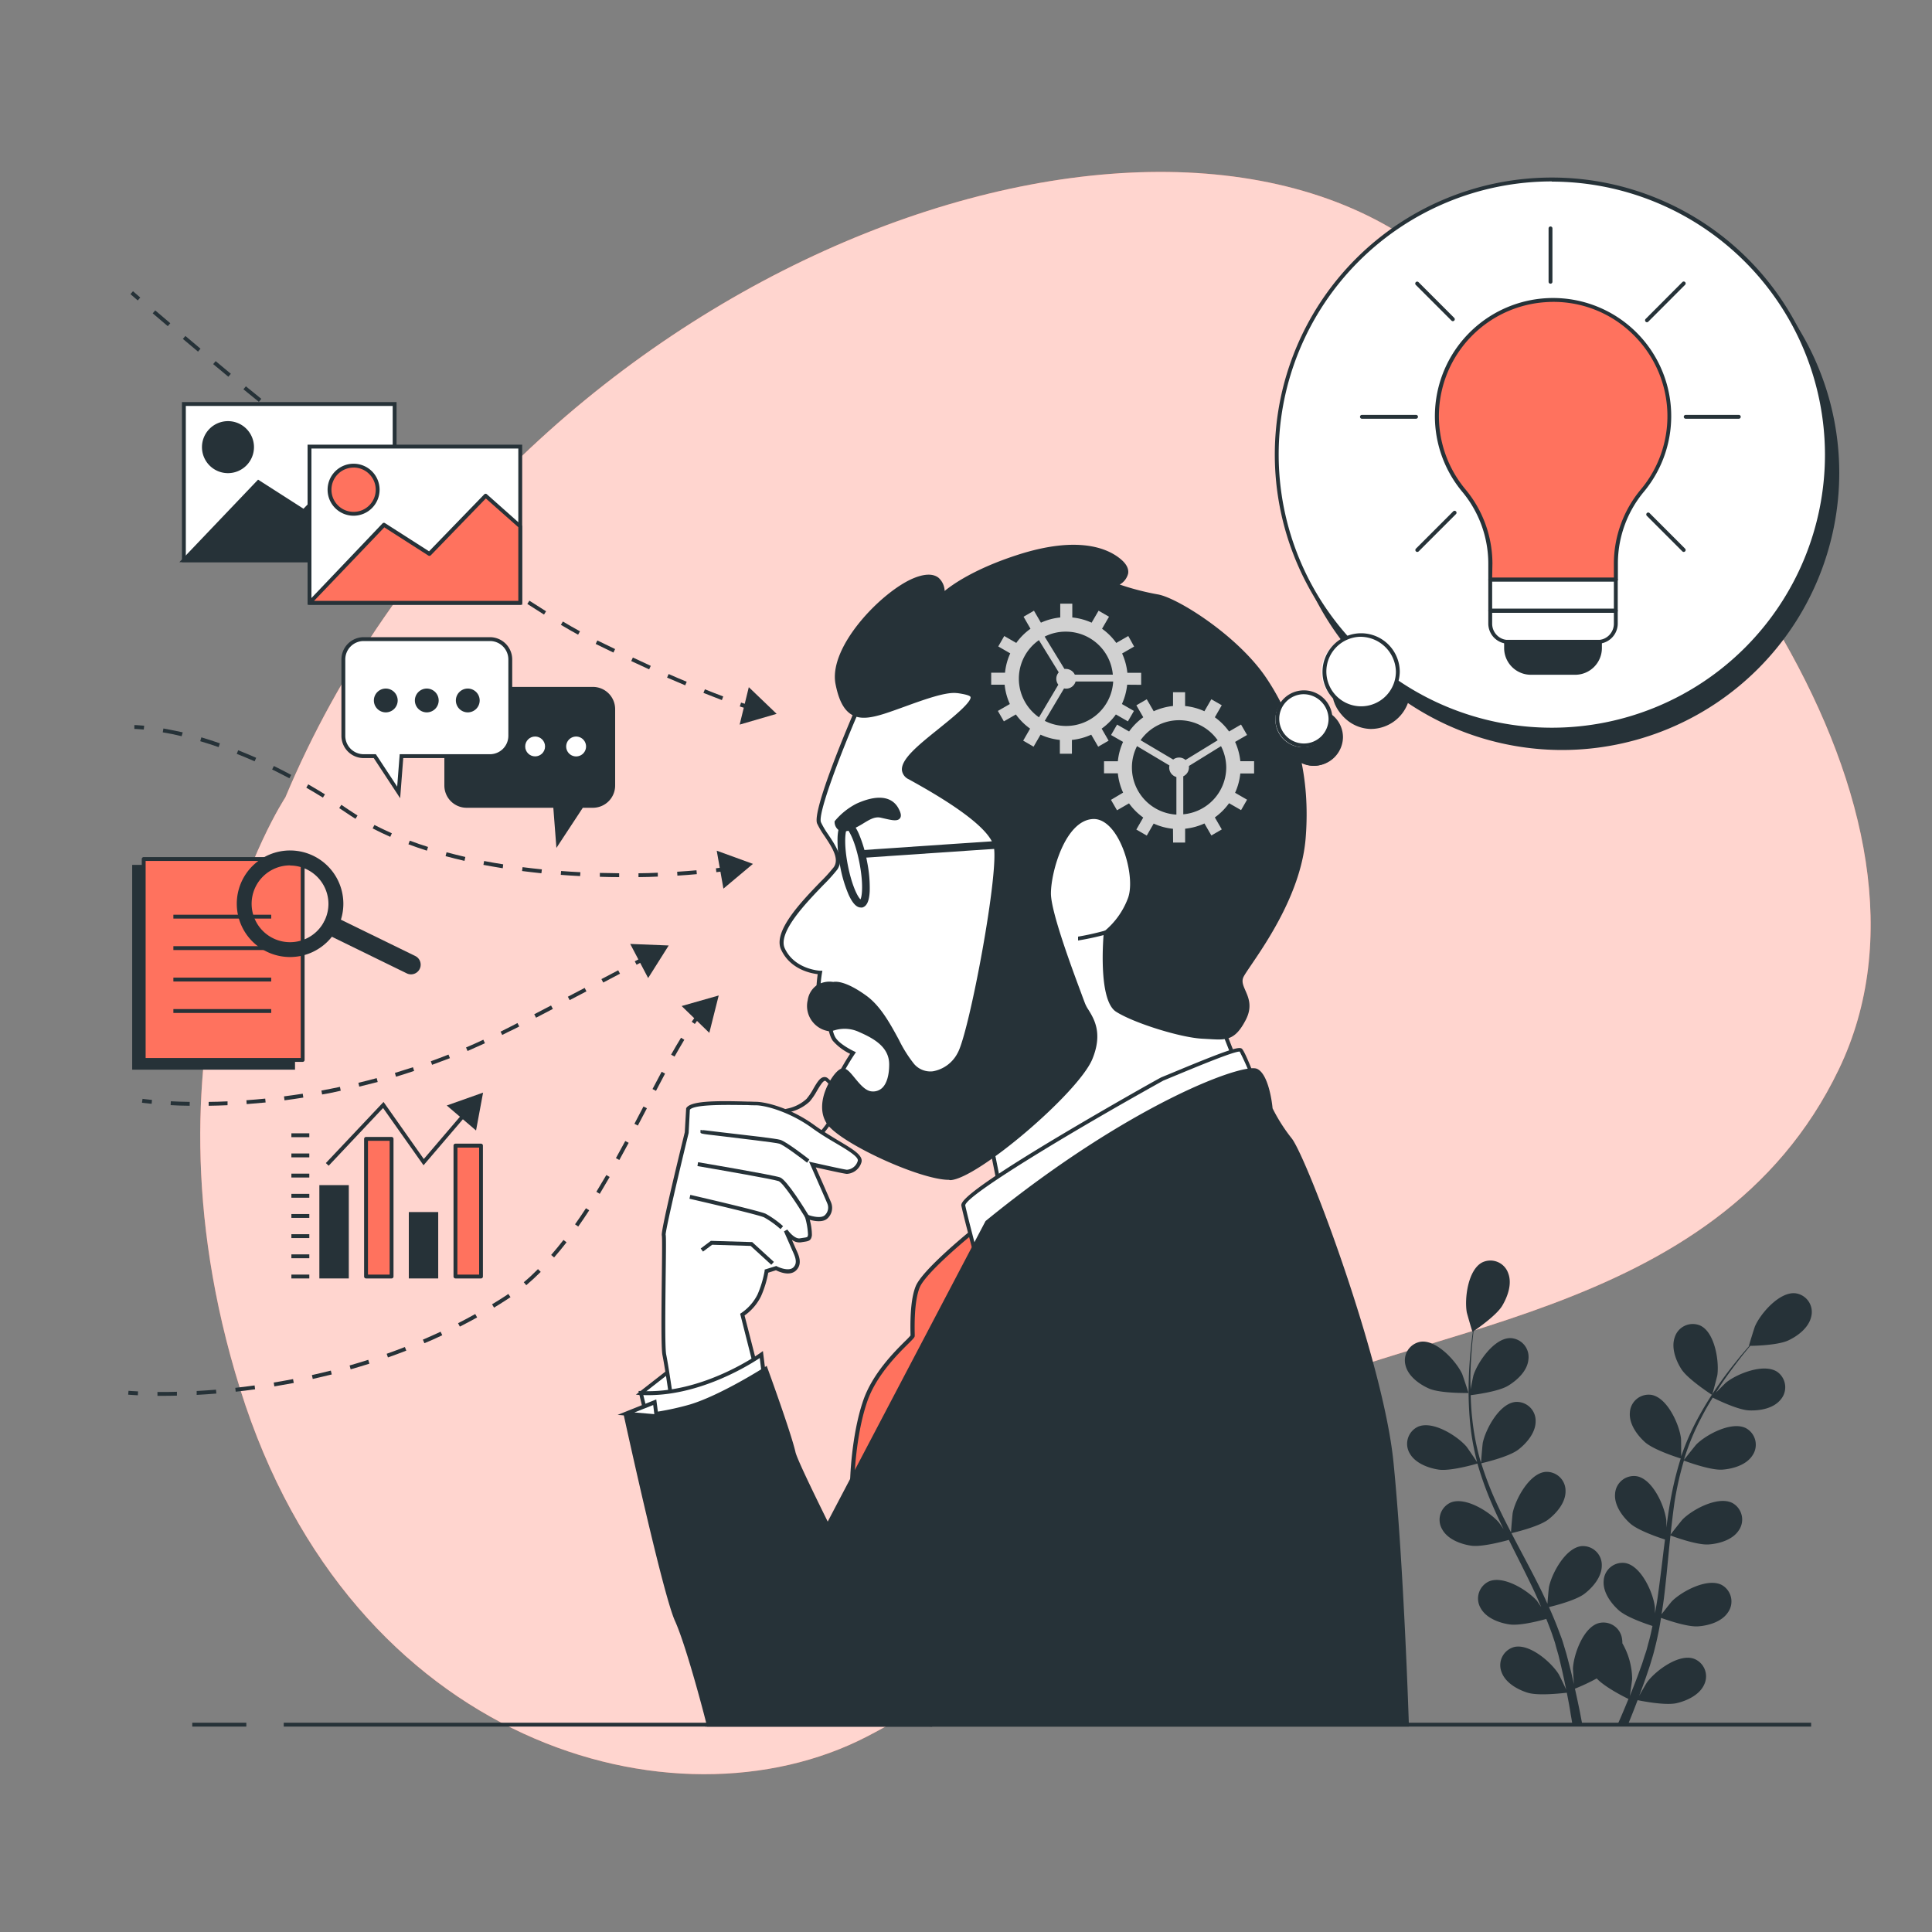 <svg xmlns="http://www.w3.org/2000/svg" viewBox="0 0 500 500"><rect x="0" y="0" width="500" height="500" fill="#808080" stroke="none"/><g id="freepik--background-simple--inject-108"><path d="M73.85,206.36s-40.47,61.05-11.7,153.13,112.44,115.57,162.08,90,56.89-58.85,97-83S444,343.16,475.9,276.72s-34.2-159.56-109-213.19S129.57,73.36,73.85,206.36Z" style="fill:#FF725E"></path><path d="M73.85,206.36s-40.47,61.05-11.7,153.13,112.44,115.57,162.08,90,56.89-58.85,97-83S444,343.16,475.9,276.72s-34.2-159.56-109-213.19S129.57,73.36,73.85,206.36Z" style="fill:#fff;opacity:0.7"></path></g><g id="freepik--Plant--inject-108"><path d="M369.86,359.37c3,1.29,10.2,1.13,10.2,1.13s-1.55-4.74-1.69-5c-1.59-3.32-6.61-8.81-10.7-8.26a4.89,4.89,0,0,0-3.92,6.12C364.43,356.16,367.34,358.27,369.86,359.37Z" style="fill:#263238"></path><path d="M372.36,380.34c3.07.44,9.53-1.43,10-1.58a85.59,85.59,0,0,0,3.92,10.84c.89,2.06,1.85,4.1,2.84,6.14-.59-.86-1.13-1.63-1.21-1.73-2.41-2.78-8.71-6.75-12.5-5.14a4.88,4.88,0,0,0-2.16,6.94c1.4,2.55,4.76,3.81,7.48,4.21s8.3-1.09,9.76-1.5l1.16,2.34c1.87,3.72,3.75,7.43,5.49,11.13.61,1.3,1.16,2.6,1.72,3.91-.52-.77-1-1.41-1-1.5-2.41-2.79-8.7-6.75-12.5-5.14a4.88,4.88,0,0,0-2.16,6.93c1.4,2.56,4.76,3.82,7.48,4.21s7.76-.94,9.5-1.42c.54,1.35,1.07,2.7,1.53,4,.29.92.63,1.78.87,2.72s.52,1.84.77,2.74c.42,1.76.87,3.58,1.24,5.31.26,1.2.5,2.35.73,3.51-.59-1.31-1.81-3.83-1.94-4-1.95-3.12-7.58-8-11.57-7a4.88,4.88,0,0,0-3.19,6.52c1,2.74,4.13,4.49,6.76,5.3,2.89.88,9.31.07,10.11,0,.38,1.91.74,3.78,1,5.55.17.93.31,1.81.46,2.7h2.55c-.19-1-.39-2.06-.6-3.15-.39-1.95-.83-4-1.31-6.15a52.23,52.23,0,0,0,5.64-2.65c2.11,2.29,7.52,5,8.22,5.3-.74,1.81-1.47,3.57-2.19,5.21l-.64,1.44h2.69l.2-.49c.76-1.83,1.53-3.81,2.3-5.84.77.16,7.12,1.45,10.08.78,2.68-.61,5.93-2.13,7.13-4.78a4.87,4.87,0,0,0-2.69-6.74c-3.91-1.32-9.88,3.12-12.06,6.09-.13.17-1.32,2.22-2.05,3.53.31-.83.62-1.64.93-2.5.63-1.7,1.2-3.42,1.82-5.26.27-.9.55-1.81.82-2.73s.49-1.9.74-2.86c.53-2.23,1-4.52,1.34-6.83,1.49.54,6.81,2.39,9.57,2.2s6.18-1.2,7.77-3.64a4.88,4.88,0,0,0-1.64-7.08c-3.66-1.89-10.24,1.6-12.85,4.19-.16.16-1.82,2.24-2.71,3.4.22-1.4.44-2.78.62-4.2.5-4.09.89-8.25,1.29-12.39.13-1.27.26-2.53.4-3.8.53.2,6.8,2.54,9.89,2.32,2.75-.19,6.19-1.2,7.78-3.64a4.89,4.89,0,0,0-1.64-7.08c-3.67-1.89-10.24,1.6-12.85,4.2-.2.19-2.59,3.18-3.16,4,.3-2.78.62-5.56,1-8.28A84.67,84.67,0,0,1,435.79,378c.24.09,6.79,2.56,9.95,2.34,2.74-.2,6.18-1.2,7.77-3.64a4.88,4.88,0,0,0-1.64-7.08c-3.66-1.89-10.23,1.59-12.85,4.19-.2.21-2.77,3.42-3.19,4,.06-.21.1-.43.16-.63a62.42,62.42,0,0,1,4.32-10.31c.93-1.84,1.93-3.54,2.94-5.17,1.17.58,6.56,3.2,9.42,3.31s6.28-.51,8.13-2.76a4.89,4.89,0,0,0-.85-7.22c-3.44-2.28-10.35.46-13.23,2.76-.16.12-1.61,1.57-2.65,2.64.46-.73.93-1.5,1.39-2.19,1.73-2.6,3.47-4.87,5-6.87.89-1.13,1.72-2.13,2.51-3.07,1.45,0,7.28-.2,9.84-1.4s5.33-3.35,5.94-6.2a4.87,4.87,0,0,0-4.09-6c-4.1-.45-9,5.17-10.47,8.54-.13.29-1.63,5.07-1.55,5.07h.08c-.77.88-1.59,1.83-2.47,2.89-1.61,2-3.4,4.21-5.19,6.78a89.44,89.44,0,0,0-5.38,8.57,64.37,64.37,0,0,0-4.59,10.35s0,.08,0,.13c0-1.21,0-4.59-.06-4.85-.48-3.65-3.54-10.43-7.6-11.18a4.87,4.87,0,0,0-5.62,4.59c-.24,2.9,1.86,5.8,3.91,7.64,2.32,2.06,8.74,4.06,9.25,4.22a86.53,86.53,0,0,0-2.71,11.21c-.4,2.2-.72,4.44-1,6.68,0-1,0-2-.06-2.11-.47-3.65-3.53-10.43-7.59-11.18a4.88,4.88,0,0,0-5.63,4.59c-.24,2.9,1.87,5.81,3.92,7.64s7.52,3.68,9,4.14l-.33,2.58c-.49,4.14-1,8.28-1.56,12.32-.2,1.42-.46,2.81-.71,4.21,0-.93,0-1.71-.05-1.83-.48-3.65-3.54-10.43-7.59-11.18a4.88,4.88,0,0,0-5.63,4.59c-.24,2.9,1.86,5.81,3.92,7.64s7,3.49,8.71,4.05c-.31,1.42-.6,2.85-1,4.21-.26.93-.45,1.84-.77,2.75s-.59,1.82-.88,2.71c-.62,1.71-1.24,3.47-1.89,5.11-.44,1.15-.88,2.24-1.32,3.33.22-1.41.6-4.19.6-4.42a18.88,18.88,0,0,0-2.54-9.22,5.5,5.5,0,0,0-.07-1.08,4.87,4.87,0,0,0-6-4.14c-4,1.06-6.52,8.05-6.71,11.73,0,.22.13,2.59.25,4.08-.2-.87-.39-1.71-.6-2.6-.42-1.77-.89-3.51-1.39-5.39-.27-.9-.55-1.81-.82-2.73s-.65-1.85-1-2.79c-.79-2.15-1.69-4.3-2.65-6.44,1.55-.37,7-1.76,9.2-3.45s4.49-4.41,4.47-7.32a4.88,4.88,0,0,0-5.27-5c-4.1.45-7.66,7-8.4,10.59-.05.22-.29,2.87-.4,4.33-.58-1.29-1.16-2.57-1.8-3.85-1.83-3.69-3.8-7.37-5.75-11.05-.59-1.12-1.18-2.25-1.76-3.38.55-.13,7.07-1.64,9.53-3.53,2.18-1.67,4.5-4.41,4.47-7.32a4.88,4.88,0,0,0-5.27-5c-4.1.45-7.66,7-8.4,10.59-.06.27-.4,4.08-.44,5.05-1.29-2.48-2.56-5-3.7-7.48a86.48,86.48,0,0,1-4-10.39c.26-.06,7.08-1.61,9.59-3.54,2.18-1.68,4.5-4.42,4.48-7.33a4.87,4.87,0,0,0-5.27-5c-4.11.44-7.66,7-8.41,10.58-.06.28-.42,4.38-.44,5.13-.06-.2-.15-.41-.21-.62A62.83,62.83,0,0,1,381,367c-.23-2-.33-4-.39-5.93,1.3-.16,7.23-.95,9.68-2.44s5-3.89,5.26-6.79a4.88,4.88,0,0,0-4.69-5.54c-4.13,0-8.38,6.09-9.52,9.59-.06.19-.47,2.2-.75,3.67,0-.87-.05-1.77-.05-2.6,0-3.11.21-6,.4-8.5.13-1.44.27-2.73.41-3.94,1.19-.82,6-4.19,7.43-6.6s2.6-5.74,1.53-8.44a4.87,4.87,0,0,0-6.71-2.77c-3.67,1.9-4.63,9.27-4,12.91.06.31,1.44,5.13,1.5,5.09l.07-.05c-.16,1.16-.32,2.41-.46,3.78-.25,2.52-.51,5.38-.59,8.51a87.73,87.73,0,0,0,.24,10.12,63.49,63.49,0,0,0,1.88,11.16l0,.13c-.65-1-2.56-3.81-2.73-4-2.41-2.78-8.7-6.75-12.5-5.14a4.88,4.88,0,0,0-2.16,6.94C366.28,378.68,369.64,379.94,372.36,380.34Z" style="fill:#263238"></path><path d="M443.09,361c.06,0,1.31-4.81,1.36-5.13.5-3.64-.66-11-4.37-12.79a4.88,4.88,0,0,0-6.64,2.95c-1,2.73.26,6.09,1.76,8.4C437,357.1,443.08,361,443.09,361Z" style="fill:#263238"></path></g><g id="freepik--Arrows--inject-108"><path d="M37.21,188.8c-1.58-.15-2.43-.15-2.44-.15v-1s.91,0,2.54.16Z" style="fill:#263238"></path><path d="M160.24,227q-2.49,0-5-.09l0-1c1.69,0,3.37.08,5,.09Zm5,0v-1c1.71,0,3.39-.07,5-.14l0,1C168.68,226.93,167,227,165.27,227Zm-15.11-.27c-1.66-.08-3.34-.19-5-.32l.08-1c1.68.13,3.35.24,5,.32Zm25.18-.12-.06-1c1.75-.11,3.41-.24,5-.38l.09,1C178.77,226.38,177.1,226.5,175.34,226.61ZM140.11,226c-1.69-.18-3.37-.37-5-.58l.13-1c1.63.21,3.3.4,5,.57Zm-10-1.3c-1.67-.27-3.34-.56-5-.87l.18-1c1.62.31,3.28.6,4.94.86Zm-9.9-1.91c-1.66-.38-3.31-.79-4.9-1.22l.26-1c1.58.42,3.21.83,4.86,1.21Zm-9.74-2.64c-1.63-.52-3.24-1.08-4.77-1.65l.35-.94c1.52.57,3.11,1.12,4.73,1.63ZM101,216.57c-1.56-.69-3.1-1.42-4.56-2.18l.46-.89c1.44.75,3,1.47,4.51,2.15Zm-9-4.67c-.8-.5-1.6-1-2.37-1.54l-1.84-1.23.55-.84,1.85,1.24c.76.52,1.54,1,2.34,1.52Zm-8.43-5.48c-1.42-.88-2.87-1.74-4.3-2.57l.5-.86c1.44.83,2.9,1.7,4.33,2.58Zm-8.68-5c-1.48-.79-3-1.56-4.46-2.28l.44-.9c1.49.73,3,1.5,4.49,2.3Zm-9-4.39c-1.53-.68-3.08-1.33-4.62-1.93l.37-.93c1.55.61,3.11,1.26,4.66,1.95Zm-9.31-3.68c-1.59-.55-3.19-1.07-4.76-1.53l.29-1c1.58.47,3.2,1,4.8,1.55ZM47,190.53c-1.66-.41-3.31-.75-4.88-1l.17-1c1.6.29,3.26.64,5,1Z" style="fill:#263238"></path><path d="M185.39,225.72l-.11-1c.86-.1,1.68-.21,2.46-.32l.14,1C187.09,225.51,186.26,225.62,185.39,225.72Z" style="fill:#263238"></path><polygon points="187.22 229.98 194.86 223.57 185.49 220.16 187.22 229.98" style="fill:#263238"></polygon><path d="M35.65,77.75l-1.89-1.63.66-.75L36.3,77Z" style="fill:#263238"></path><path d="M186.82,181.18c-1.45-.55-3-1.16-4.77-1.86l.38-.93c1.72.7,3.3,1.31,4.74,1.85Zm-9.49-3.82q-2.22-.93-4.69-2l.4-.92q2.47,1.09,4.68,2ZM168,173.23l-4.64-2.15.43-.91c1.61.76,3.15,1.47,4.63,2.15Zm-9.25-4.35-4.28-2.08-.31-.15.44-.9.31.15,4.28,2.08Zm-9.14-4.62c-1.4-.77-2.9-1.63-4.45-2.55l.51-.86c1.54.91,3,1.76,4.43,2.53Zm-8.82-5.21c-1.41-.88-2.86-1.8-4.32-2.75l.54-.84q2.19,1.42,4.31,2.74Zm-8.6-5.57q-2.08-1.39-4.23-2.87l.57-.83q2.13,1.47,4.22,2.87Zm-8.43-5.79q-2.07-1.45-4.17-3l.58-.81,4.16,3Zm-8.32-6-4.12-3,.6-.8,4.11,3Zm-8.22-6.09c-1.36-1-2.72-2-4.08-3.08l.6-.79c1.36,1,2.72,2.06,4.08,3.07ZM99,129.46,95,126.33l.61-.79c1.35,1,2.7,2.09,4.05,3.12ZM91,123.2l-4-3.16.62-.79,4,3.16Zm-8-6.34-4-3.18.62-.78,4,3.18Zm-8-6.39-4-3.21.63-.78,4,3.21ZM67,104l-4-3.25.63-.77,4,3.24Zm-7.9-6.5-3.93-3.27.64-.77,3.93,3.27ZM51.25,91l-3.92-3.29.65-.76,3.91,3.29Zm-7.83-6.59c-1.44-1.22-2.75-2.33-3.9-3.32l.65-.76,3.9,3.32Z" style="fill:#263238"></path><path d="M193.85,183.6c-.72-.22-1.52-.48-2.39-.77l.32-1c.86.29,1.65.54,2.37.77Z" style="fill:#263238"></path><polygon points="191.42 187.53 200.99 184.74 193.79 177.84 191.42 187.53" style="fill:#263238"></polygon><path d="M35.68,361.1c-1.63-.08-2.51-.16-2.51-.16l.09-1s.87.08,2.47.15Z" style="fill:#263238"></path><path d="M41.9,361.24H40.75v-1H41.9c1.19,0,2.49,0,3.89-.05l0,1C44.4,361.23,43.1,361.24,41.9,361.24Zm9-.25,0-1c1.67-.09,3.36-.21,5-.34l.09,1C54.25,360.79,52.55,360.91,50.87,361Zm10.1-.82-.11-1c1.67-.18,3.35-.39,5-.62l.13,1C64.34,359.78,62.65,360,61,360.17Zm10-1.37-.16-1c1.66-.27,3.33-.57,5-.89l.19,1C74.35,358.22,72.67,358.52,71,358.8Zm9.94-1.93-.22-1c1.64-.36,3.28-.75,4.9-1.16l.24,1C84.24,356.11,82.58,356.5,80.94,356.87Zm9.81-2.49-.27-1c1.6-.46,3.22-.95,4.82-1.46l.3,1C94,353.42,92.36,353.92,90.75,354.38Zm9.65-3.08-.33-.94c1.58-.56,3.17-1.15,4.71-1.75l.37.93C103.59,350.15,102,350.74,100.4,351.3Zm9.44-3.68-.4-.92c1.55-.66,3.09-1.35,4.59-2.05l.43.91C113,346.26,111.39,347,109.84,347.62Zm9.17-4.29-.46-.89c1.49-.76,3-1.55,4.44-2.37l.49.88C122,341.77,120.5,342.57,119,343.33Zm8.85-4.92-.52-.86c1.08-.64,2.15-1.31,3.21-2,.35-.22.69-.44,1-.68l.57.83-1.06.7C130,337.09,128.94,337.76,127.86,338.41Zm8.34-5.8-.65-.77c1.23-1,2.47-2.18,3.68-3.39l.71.71C138.7,330.39,137.45,331.55,136.2,332.61Zm7.2-7.18-.76-.65c1.06-1.21,2.13-2.52,3.19-3.88l.79.61C145.55,322.89,144.47,324.21,143.4,325.43Zm6.24-8-.82-.58c.94-1.32,1.89-2.72,2.83-4.16l.84.54C151.54,314.7,150.58,316.11,149.64,317.44Zm5.55-8.48-.85-.52q1.31-2.15,2.58-4.33l.86.5C156.93,306.07,156.07,307.53,155.19,309Zm5.09-8.75-.88-.48q1.23-2.22,2.42-4.43l.88.47C161.9,297.25,161.1,298.73,160.28,300.21Zm4.79-8.9-.88-.47,2.34-4.47.89.46Zm4.68-9-.88-.46q1.2-2.29,2.37-4.47l.88.48C171.34,279.34,170.55,280.83,169.75,282.35Zm4.8-8.87-.87-.49c.92-1.63,1.76-3.06,2.57-4.37l.85.52C176.3,270.44,175.46,271.86,174.55,273.48Z" style="fill:#263238"></path><path d="M179.82,265l-.81-.57c.5-.72,1-1.39,1.5-2l.78.62Q180.57,263.92,179.82,265Z" style="fill:#263238"></path><polygon points="183.57 267.3 186 257.63 176.41 260.36 183.57 267.3" style="fill:#263238"></polygon><path d="M39.24,285.66c-1.63-.15-2.5-.28-2.5-.28l.15-1s.86.12,2.45.28Z" style="fill:#263238"></path><path d="M54,286.17v-1c1.59,0,3.24-.07,4.89-.14l0,1C57.26,286.1,55.61,286.15,54,286.17Zm-4.92,0c-1.68,0-3.34-.08-4.92-.16l.05-1c1.57.08,3.21.14,4.89.16Zm14.76-.43-.07-1c1.61-.11,3.25-.26,4.87-.42l.1,1C67.11,285.48,65.46,285.62,63.84,285.74Zm9.79-1-.13-1c1.62-.21,3.25-.44,4.85-.69l.15,1C76.89,284.32,75.25,284.55,73.63,284.76Zm9.73-1.51-.18-1c1.57-.29,3.17-.6,4.8-.95l.2,1C86.55,282.64,84.94,283,83.36,283.25Zm9.62-2-.23-1c1.58-.38,3.18-.79,4.74-1.21l.26,1C96.18,280.42,94.58,280.83,93,281.21Zm9.51-2.56-.29-1c1.55-.46,3.12-1,4.67-1.47l.31.95C105.63,277.68,104.05,278.18,102.49,278.65Zm9.34-3.08-.33-.94c1.52-.55,3.06-1.13,4.57-1.73l.37.93C114.92,274.43,113.37,275,111.83,275.57ZM121,272l-.39-.92c1.49-.63,3-1.3,4.48-2l.41.91C124,270.66,122.49,271.33,121,272Zm9-4.11-.45-.9q1.57-.78,3.15-1.59l1.21-.64.47.89-1.22.63C132,266.8,131,267.34,129.94,267.86Zm8.73-4.51-.47-.89,4.35-2.27.47.89Zm8.7-4.55-.47-.88,4.35-2.28.46.89Zm8.69-4.55-.47-.89,4.34-2.28.47.88Z" style="fill:#263238"></path><rect x="164.37" y="248.14" width="2.5" height="1" transform="translate(-96.95 106.13) rotate(-27.84)" style="fill:#263238"></rect><polygon points="167.74 253.12 173.06 244.69 163.1 244.29 167.74 253.12" style="fill:#263238"></polygon></g><g id="freepik--Chart--inject-108"><rect x="83.15" y="307.21" width="6.61" height="23.15" style="fill:#263238"></rect><path d="M90.27,330.86H82.65V306.71h7.62Zm-6.62-1h5.62V307.71H83.65Z" style="fill:#263238"></path><rect x="94.73" y="294.74" width="6.61" height="35.62" style="fill:#FF725E"></rect><path d="M101.34,330.86H94.73a.5.5,0,0,1-.5-.5V294.74a.5.5,0,0,1,.5-.5h6.61a.5.5,0,0,1,.5.5v35.62A.5.5,0,0,1,101.34,330.86Zm-6.11-1h5.61V295.24H95.23Z" style="fill:#263238"></path><rect x="106.3" y="314.18" width="6.61" height="16.18" style="fill:#263238"></rect><path d="M113.41,330.86H105.8V313.68h7.61Zm-6.61-1h5.61V314.68H106.8Z" style="fill:#263238"></path><rect x="117.87" y="296.48" width="6.61" height="33.88" style="fill:#FF725E"></rect><path d="M124.48,330.86h-6.61a.51.51,0,0,1-.5-.5V296.48a.5.5,0,0,1,.5-.5h6.61a.5.5,0,0,1,.5.5v33.88A.5.5,0,0,1,124.48,330.86Zm-6.11-1H124V297h-5.61Z" style="fill:#263238"></path><rect x="75.41" y="293.3" width="4.64" height="1" style="fill:#263238"></rect><rect x="75.41" y="298.52" width="4.64" height="1" style="fill:#263238"></rect><rect x="75.41" y="303.74" width="4.64" height="1" style="fill:#263238"></rect><rect x="75.41" y="308.97" width="4.64" height="1" style="fill:#263238"></rect><rect x="75.41" y="314.19" width="4.64" height="1" style="fill:#263238"></rect><rect x="75.41" y="319.41" width="4.64" height="1" style="fill:#263238"></rect><rect x="75.41" y="324.63" width="4.64" height="1" style="fill:#263238"></rect><rect x="75.41" y="329.86" width="4.64" height="1" style="fill:#263238"></rect><polygon points="85.06 301.69 84.33 301 99.26 285.18 109.68 299.95 119.98 287.9 120.74 288.55 109.61 301.57 99.14 286.75 85.06 301.69" style="fill:#263238"></polygon><polygon points="123.2 292.57 125.02 282.77 115.62 286.1 123.2 292.57" style="fill:#263238"></polygon></g><g id="freepik--Document--inject-108"><rect x="34.71" y="224.34" width="41.14" height="51.99" style="fill:#263238"></rect><path d="M76.35,276.83H34.21v-53H76.35Zm-41.14-1H75.35v-51H35.21Z" style="fill:#263238"></path><rect x="37.19" y="222.31" width="41.14" height="51.99" style="fill:#FF725E"></rect><path d="M78.33,274.81H37.19a.5.5,0,0,1-.5-.5v-52a.5.5,0,0,1,.5-.5H78.33a.5.5,0,0,1,.5.5v52A.5.5,0,0,1,78.33,274.81Zm-40.64-1H77.83v-51H37.69Z" style="fill:#263238"></path><rect x="44.87" y="236.73" width="25.32" height="1" style="fill:#263238"></rect><rect x="44.87" y="244.87" width="25.32" height="1" style="fill:#263238"></rect><rect x="44.87" y="253.01" width="25.32" height="1" style="fill:#263238"></rect><rect x="44.87" y="261.15" width="25.32" height="1" style="fill:#263238"></rect><path d="M75.08,220.61A13.29,13.29,0,1,0,88.36,233.9,13.29,13.29,0,0,0,75.08,220.61Zm0,23.73A10.44,10.44,0,1,1,85.52,233.9,10.44,10.44,0,0,1,75.08,244.34Z" style="fill:#263238"></path><path d="M75.08,247.68A13.79,13.79,0,1,1,88.86,233.9,13.8,13.8,0,0,1,75.08,247.68Zm0-26.57A12.79,12.79,0,1,0,87.86,233.9,12.81,12.81,0,0,0,75.08,221.11Zm0,23.73A10.94,10.94,0,1,1,86,233.9,10.95,10.95,0,0,1,75.08,244.84Zm0-20.88A9.94,9.94,0,1,0,85,233.9,9.95,9.95,0,0,0,75.08,224Z" style="fill:#263238"></path><line x1="86.11" y1="239.75" x2="106.38" y2="249.66" style="fill:#fff"></line><path d="M106.37,252.16a2.48,2.48,0,0,1-1.09-.25L85,242a2.5,2.5,0,1,1,2.2-4.49l20.26,9.9a2.5,2.5,0,0,1-1.1,4.75Z" style="fill:#263238"></path></g><g id="freepik--speech-bubbles-1--inject-108"><path d="M120.75,178.27h32.68a5.25,5.25,0,0,1,5.26,5.25V203.3a5.25,5.25,0,0,1-5.26,5.25h-2.88l-6.18,9.39-.72-9.39h-22.9a5.25,5.25,0,0,1-5.26-5.25V183.52A5.25,5.25,0,0,1,120.75,178.27Z" style="fill:#263238"></path><path d="M144,219.44l-.8-10.39H120.75A5.76,5.76,0,0,1,115,203.3V183.52a5.76,5.76,0,0,1,5.76-5.75h32.68a5.76,5.76,0,0,1,5.76,5.75V203.3a5.76,5.76,0,0,1-5.76,5.75h-2.61Zm-23.24-40.67a4.76,4.76,0,0,0-4.76,4.75V203.3a4.76,4.76,0,0,0,4.76,4.75h23.37l.64,8.39,5.52-8.39h3.15a4.76,4.76,0,0,0,4.76-4.75V183.52a4.76,4.76,0,0,0-4.76-4.75Z" style="fill:#263238"></path><path d="M130.45,193.18a2.57,2.57,0,1,0-2.57,2.58A2.57,2.57,0,0,0,130.45,193.18Z" style="fill:#fff"></path><circle cx="138.49" cy="193.18" r="2.57" style="fill:#fff"></circle><path d="M151.67,193.18a2.57,2.57,0,1,0-2.57,2.58A2.57,2.57,0,0,0,151.67,193.18Z" style="fill:#fff"></path><path d="M126.8,165.4H94.12a5.26,5.26,0,0,0-5.26,5.26v19.78a5.25,5.25,0,0,0,5.26,5.25H97l6.18,9.39.72-9.39h22.9a5.25,5.25,0,0,0,5.26-5.25V170.66A5.26,5.26,0,0,0,126.8,165.4Z" style="fill:#fff"></path><path d="M103.56,206.58l-6.83-10.39H94.12a5.76,5.76,0,0,1-5.76-5.75V170.66a5.77,5.77,0,0,1,5.76-5.76H126.8a5.77,5.77,0,0,1,5.76,5.76v19.78a5.76,5.76,0,0,1-5.76,5.75H104.36ZM94.12,165.9a4.76,4.76,0,0,0-4.76,4.76v19.78a4.76,4.76,0,0,0,4.76,4.75h3.15l5.52,8.39.65-8.39H126.8a4.76,4.76,0,0,0,4.76-4.75V170.66a4.76,4.76,0,0,0-4.76-4.76Z" style="fill:#263238"></path><path d="M102.42,181.29a2.57,2.57,0,1,0-2.57,2.57A2.58,2.58,0,0,0,102.42,181.29Z" style="fill:#263238"></path><path d="M99.85,184.36a3.08,3.08,0,1,1,3.07-3.07A3.08,3.08,0,0,1,99.85,184.36Zm0-5.15a2.08,2.08,0,1,0,2.07,2.08A2.08,2.08,0,0,0,99.85,179.21Z" style="fill:#263238"></path><path d="M113,181.29a2.57,2.57,0,1,0-2.57,2.57A2.58,2.58,0,0,0,113,181.29Z" style="fill:#263238"></path><path d="M110.46,184.36a3.08,3.08,0,1,1,3.07-3.07A3.08,3.08,0,0,1,110.46,184.36Zm0-5.15a2.08,2.08,0,1,0,2.07,2.08A2.08,2.08,0,0,0,110.46,179.21Z" style="fill:#263238"></path><path d="M123.64,181.29a2.57,2.57,0,1,0-2.57,2.57A2.58,2.58,0,0,0,123.64,181.29Z" style="fill:#263238"></path><path d="M121.07,184.36a3.08,3.08,0,1,1,3.07-3.07A3.08,3.08,0,0,1,121.07,184.36Zm0-5.15a2.08,2.08,0,1,0,2.07,2.08A2.08,2.08,0,0,0,121.07,179.21Z" style="fill:#263238"></path></g><g id="freepik--Pictures--inject-108"><rect x="47.59" y="104.56" width="54.54" height="40.44" style="fill:#fff"></rect><path d="M102.63,145.49H47.09V104.06h55.54Zm-54.54-1h53.54V105.06H48.09Z" style="fill:#263238"></path><polygon points="102.13 125.19 93.19 117.25 78.62 132.3 66.86 124.77 47.59 144.99 102.13 144.99 102.13 125.19" style="fill:#263238"></polygon><path d="M102.63,145.49H46.42l20.37-21.36,11.75,7.53,14.63-15.1,9.46,8.41Zm-53.88-1h52.88V125.42l-8.41-7.48-14.53,15-11.75-7.52Z" style="fill:#263238"></path><path d="M65.22,115.72A6.23,6.23,0,1,1,59,109.49,6.23,6.23,0,0,1,65.22,115.72Z" style="fill:#263238"></path><path d="M59,122.45a6.73,6.73,0,1,1,6.73-6.73A6.74,6.74,0,0,1,59,122.45ZM59,110a5.73,5.73,0,1,0,5.73,5.73A5.74,5.74,0,0,0,59,110Z" style="fill:#263238"></path><rect x="80.1" y="115.58" width="54.54" height="40.44" style="fill:#fff"></rect><path d="M135.14,156.51H79.6V115.08h55.54Zm-54.54-1h53.54V116.08H80.6Z" style="fill:#263238"></path><polygon points="134.64 136.21 125.71 128.27 111.13 143.32 99.38 135.8 80.1 156.01 134.64 156.01 134.64 136.21" style="fill:#FF725E"></polygon><path d="M134.64,156.51H80.1a.5.5,0,0,1-.36-.84L99,135.45a.5.5,0,0,1,.63-.07l11.41,7.3,14.29-14.75a.49.49,0,0,1,.69,0l8.93,7.94a.5.5,0,0,1,.17.37V156A.5.5,0,0,1,134.64,156.51Zm-53.37-1h52.87V136.44L125.73,129l-14.24,14.71a.5.5,0,0,1-.63.07l-11.4-7.3Z" style="fill:#263238"></path><circle cx="91.51" cy="126.74" r="6.23" style="fill:#FF725E"></circle><path d="M91.51,133.47a6.73,6.73,0,1,1,6.73-6.73A6.74,6.74,0,0,1,91.51,133.47Zm0-12.46a5.73,5.73,0,1,0,5.73,5.73A5.74,5.74,0,0,0,91.51,121Z" style="fill:#263238"></path></g><g id="freepik--Line--inject-108"><rect x="73.43" y="445.84" width="395.29" height="1" style="fill:#263238"></rect><rect x="49.76" y="445.84" width="13.99" height="1" style="fill:#263238"></rect></g><g id="freepik--Character--inject-108"><path d="M210.65,296l-13-7.52,6.07-1.57a10.44,10.44,0,0,0,5-2.51,15.54,15.54,0,0,0,1.78-2.64c.89-1.53,1.67-2.85,2.66-3a1.31,1.31,0,0,1,1.09.3,8,8,0,0,1,2.36,8.51c-1.12,3.85-5.58,8-5.77,8.21Zm-10.34-7.17,10.2,5.93c1-1,4.33-4.43,5.23-7.5a7,7,0,0,0-2-7.45c-.16-.12-.25-.11-.29-.1-.54.1-1.34,1.47-2,2.56a16.65,16.65,0,0,1-1.91,2.81,11.25,11.25,0,0,1-5.58,2.81Z" style="fill:#263238"></path><polygon points="173.66 361.38 165.85 360.52 175.11 353.3 173.66 361.38" style="fill:#fff"></polygon><path d="M174.07,361.93l-9.5-1,11.26-8.79Zm-6.94-1.77,6.12.67,1.13-6.33Z" style="fill:#263238"></path><path d="M178,287.05l-.32,6.1s-6.26,25.51-5.94,26.45-.47,27.85.15,31,1.73,10.8,1.73,10.8,8.6-.31,12.51-2.35a58.77,58.77,0,0,0,9.08-6.57l-3.13-12.2a13,13,0,0,0,4.38-5,26.93,26.93,0,0,0,1.88-6.26l2.5-.78s3.29,1.72,4.85.15.32-3.75-.15-4.85-2.19-5-2.19-5,1.88,2.82,3.75,2.51,2.35-.16,2.51-1.41a20.62,20.62,0,0,0-.79-4.7s3.6,1.41,5,0a3.19,3.19,0,0,0,.78-3.44c-.15-.47-4.38-10-4.38-10s8.3,1.87,8.92,1.87a3.64,3.64,0,0,0,3.29-2.66c.62-2.19-6.26-4.85-12-9.07s-12.21-5.95-14.87-5.95S179.29,284.7,178,287.05Z" style="fill:#fff"></path><path d="M173.22,361.9l-.06-.45c0-.07-1.1-7.69-1.72-10.77-.37-1.89-.26-11.62-.16-20.2.06-5,.12-10.23,0-10.75-.31-.91,3.59-17.12,5.94-26.7l.36-6.21c1-1.86,7.07-2,15.89-1.73.92,0,1.64.05,2.07.05,2.66,0,9.13,1.64,15.16,6,2.05,1.5,4.25,2.81,6.19,4,3.81,2.25,6.56,3.88,6.05,5.66a4.17,4.17,0,0,1-3.77,3c-.55,0-5.67-1.14-8.06-1.68,1.1,2.48,3.86,8.75,4,9.15a3.72,3.72,0,0,1-.9,4c-1.17,1.17-3.4.77-4.65.41a15.13,15.13,0,0,1,.56,4c-.18,1.44-.88,1.54-2.15,1.72l-.76.12a3.14,3.14,0,0,1-2.27-.66c.43,1,.87,2,1.08,2.47l.16.36c.54,1.18,1.54,3.39-.11,5.05s-4.47.39-5.25,0l-2,.63a26.89,26.89,0,0,1-1.86,6.08,13.22,13.22,0,0,1-4.27,5l3.12,12.16-.23.21a59,59,0,0,1-9.18,6.64c-4,2.06-12.37,2.39-12.73,2.4Zm5.31-74.69-.31,6c-2.45,10-6,25.2-5.95,26.33.12.36.1,3.3,0,11-.09,8.11-.21,18.2.14,20,.54,2.66,1.42,8.68,1.67,10.37,1.8-.1,8.59-.57,11.85-2.27a57.25,57.25,0,0,0,8.75-6.3L191.55,340l.3-.2a12.57,12.57,0,0,0,4.2-4.79,27.19,27.19,0,0,0,1.84-6.13l0-.31,3-.93.18.09c.83.43,3.2,1.32,4.27.25s.54-2.53-.09-3.93l-.17-.37c-.47-1.1-2.19-5-2.19-5l.87-.48c.48.7,2,2.49,3.26,2.28l.79-.12c1.22-.17,1.22-.17,1.3-.85a18.45,18.45,0,0,0-.77-4.5l-.26-1,.93.36c.91.36,3.51,1.07,4.47.11a2.67,2.67,0,0,0,.66-2.93c-.12-.36-2.68-6.16-4.36-10l-.41-.91,1,.22c3.15.71,8.32,1.85,8.82,1.87a3.17,3.17,0,0,0,2.8-2.3c.29-1-2.57-2.74-5.6-4.53-2-1.17-4.18-2.48-6.27-4-5.52-4-11.84-5.85-14.57-5.85-.44,0-1.17,0-2.1-.06C190,286,179.72,285.61,178.53,287.21Z" style="fill:#263238"></path><path d="M208.87,300.9c-1.59-1.24-6-4.56-7.19-4.92-1-.3-10-1.33-15.43-2-2.62-.3-3.87-.44-4.46-.58v0c-.53-.12-.52-.25-.51-.48l0-.47h.48v.44l.1-.43c.2,0,2.18.27,4.47.53,7.35.84,14.6,1.68,15.61,2,1.6.48,6.92,4.62,7.52,5.09Z" style="fill:#263238"></path><path d="M208.44,315.16c-2.09-3.45-5.81-9.08-6.94-9.49-1.33-.48-14.35-2.75-21-3.89l.16-1c.8.13,19.47,3.3,21.22,3.93s6.52,8.38,7.45,9.92Z" style="fill:#263238"></path><path d="M202,318.1a23.56,23.56,0,0,0-4.26-3.05c-1.32-.61-13.21-3.42-19.31-4.82l.23-1c.72.17,17.75,4.09,19.5,4.89a24.45,24.45,0,0,1,4.5,3.21Z" style="fill:#263238"></path><polygon points="199.61 327.32 194.27 322.44 184.3 322.14 181.94 323.91 181.34 323.11 183.98 321.13 194.67 321.45 200.28 326.58 199.61 327.32" style="fill:#263238"></polygon><path d="M165.85,360.52l1.81,7.46s4.29,1.13,12.87-2.26A89.66,89.66,0,0,0,197.69,356l-.68-5.42S182.11,361.43,165.85,360.52Z" style="fill:#fff"></path><path d="M169.72,368.66a9.25,9.25,0,0,1-2.19-.2l-.29-.08-2-8.39.68,0c15.89.88,30.69-9.74,30.84-9.85l.68-.49.82,6.55-.24.17c-.08.06-8.73,6.4-17.27,9.77A30.37,30.37,0,0,1,169.72,368.66Zm-1.65-1.12c1.07.17,5.2.51,12.27-2.29a88.84,88.84,0,0,0,16.82-9.47l-.54-4.32c-3.09,2.06-16.12,10.08-30.13,9.59Z" style="fill:#263238"></path><path d="M198.14,354.2s-11.29,7.23-19.42,9.71A71.39,71.39,0,0,1,162,366.62s9.94,45.62,13.1,52.62,8.26,27.1,8.26,27.1h57s-33.87-65.49-35-70.46S198.14,354.2,198.14,354.2Z" style="fill:#263238"></path><path d="M240.37,446.84H183l-.1-.38c0-.2-5.12-20.14-8.23-27s-12.72-50.85-13.13-52.71l-.13-.59.61,0a71.34,71.34,0,0,0,16.57-2.69c8-2.43,19.19-9.58,19.3-9.65l.53-.34.21.59c.25.68,6.12,16.8,7.24,21.74s34.62,69.68,35,70.34l.38.73Zm-56.61-1h55.79c-3.91-7.56-33.59-65.1-34.67-69.85-1-4.36-5.91-18-7-21-2.33,1.45-11.91,7.26-19,9.43a72.94,72.94,0,0,1-16.24,2.71c1.17,5.33,10,45.48,12.93,51.93S183,443,183.76,445.84Z" style="fill:#263238"></path><path d="M221.28,185s-10.68,24.83-9.35,28,6.68,8.28,4.28,11.75-16.29,14.95-13.62,20.83,9.61,6.14,9.61,6.14-1.33,7.74.53,9.61l1.87,1.87s0,4,1.34,5.87,4.8,3.47,4.8,3.47-6.67,9.88-5.34,13.08,16.56,8.28,23,9.88,17.88-.53,17.88-.53l3.21,16,60.6-35.51-9.34-23.76s16-14.42,16.82-36.05-5.88-41.91-17.89-49.12-28.3-5.87-28.3-5.87a22.27,22.27,0,0,0-23.76-5.34C242.9,160.4,221.28,185,221.28,185Z" style="fill:#fff"></path><path d="M259.1,311.76l-3.24-16.22c-2.29.39-11.85,1.88-17.62.44-5.45-1.37-21.77-6.52-23.3-10.17-1.27-3.05,3.64-10.9,5.07-13.08a13.89,13.89,0,0,1-4.48-3.38c-1.24-1.74-1.4-5.08-1.42-6l-1.73-1.73c-1.76-1.76-1-7.6-.76-9.51-1.76-.2-7.14-1.23-9.49-6.39-2.13-4.7,5.27-12.37,10.16-17.45a41.86,41.86,0,0,0,3.5-3.86c1.51-2.18-.55-5.26-2.37-8a21.56,21.56,0,0,1-1.95-3.28c-1.37-3.31,8.25-25.87,9.35-28.43l.08-.13c.89-1,21.88-24.72,36.52-29.78a23,23,0,0,1,24.13,5.3c2.09-.13,17.15-.77,28.36,6,11.68,7,19,26.93,18.13,49.57-.75,20.08-14.66,34.17-16.73,36.16l9.37,23.84-.37.22Zm-2.45-17.38,3.16,15.81,59.63-34.94-9.31-23.68.25-.24c.16-.14,15.87-14.53,16.66-35.68.82-22.29-6.27-41.85-17.65-48.68-11.73-7-27.84-5.82-28-5.81l-.25,0L281,161a22,22,0,0,0-23.22-5.19c-14,4.85-34.85,28.09-36,29.43-4.1,9.53-10.23,25.39-9.31,27.57a21.49,21.49,0,0,0,1.85,3.12c2,3,4.26,6.37,2.37,9.11a45.13,45.13,0,0,1-3.61,4c-4.42,4.58-11.82,12.25-10,16.34,2.52,5.53,9.11,5.84,9.18,5.85l.57,0-.1.56c-.35,2.08-1,7.79.4,9.17l2,2v.21s0,3.86,1.25,5.58,4.57,3.29,4.6,3.31l.54.24-.33.49c-1.82,2.69-6.3,10.19-5.29,12.61,1.18,2.84,15.56,7.82,22.62,9.59,6.23,1.55,17.56-.52,17.67-.54Z" style="fill:#263238"></path><path d="M216.47,212.73s0,2.93,3.47,1.6,5.34-3.74,8-3.21,6.14,1.87,4-1.86-7.21-2.14-10.15-.81A17.7,17.7,0,0,0,216.47,212.73Z" style="fill:#263238"></path><path d="M218.35,215.18a2.32,2.32,0,0,1-1.36-.39,2.66,2.66,0,0,1-1-2.06v-.18l.12-.14a17.93,17.93,0,0,1,5.52-4.41c5.22-2.38,9-2,10.78,1,.77,1.35.93,2.2.5,2.77-.63.85-2.14.49-3.9.09l-1.14-.26c-1.48-.29-2.73.46-4.31,1.41a21.25,21.25,0,0,1-3.42,1.78A5.09,5.09,0,0,1,218.35,215.18ZM217,212.89a1.51,1.51,0,0,0,.57,1.08,2.49,2.49,0,0,0,2.2-.11,20.31,20.31,0,0,0,3.27-1.69c1.69-1,3.16-1.91,5-1.54l1.17.26c.92.22,2.63.62,2.87.29,0,0,.21-.31-.57-1.68-1.94-3.39-6.78-1.82-9.5-.59A16.82,16.82,0,0,0,217,212.89Z" style="fill:#263238"></path><path d="M222.76,234.86c-1.08,0-2.1-1.07-3.11-3.25a34.35,34.35,0,0,1-2.2-7.32,33.74,33.74,0,0,1-.69-7.6c.13-2.64.78-4,2-4.27s2.34.81,3.44,3.21A33.75,33.75,0,0,1,224.4,223h0a33.8,33.8,0,0,1,.68,7.61c-.12,2.63-.77,4-2,4.27Zm-3.6-20.37c-.44.85-.77,4.15.26,9.42s2.55,8.21,3.27,8.84c.44-.85.76-4.15-.26-9.42h0C221.41,218.05,219.88,215.12,219.16,214.49Z" style="fill:#263238"></path><rect x="223.09" y="218.27" width="51.11" height="2" transform="translate(-14.31 17.38) rotate(-3.89)" style="fill:#263238"></rect><path d="M215.67,254.64a5.1,5.1,0,0,0-6.14,4.27,6.15,6.15,0,0,0,5.07,7.48c1.34,0,3.74-1.6,8,.27s8,4.27,8,8.81-1.6,7.74-5.07,7.47-5.87-6.67-7.74-5.87-6.68,8.28-3.47,13.35,24.56,14.68,31.5,14.42,32.84-22.7,36.31-31-1.07-11.75-1.87-14.15-8.81-22.7-8.81-28.57,3.74-19.22,11.21-19.76,12,15.49,9.62,21.36a20.63,20.63,0,0,1-6.14,8.54s-1.61,17.09,2.93,20,16.55,6.67,22.16,6.94,7.74,1.07,10.68-4.54-2.14-8-.53-11.21,14.68-19,16-35.78-2.94-30.43-10.15-41.11-22.69-20.56-27.77-21.36a69.88,69.88,0,0,1-10.94-2.94s5.6-2.4,1.33-6.14-12.81-5.61-26.7-1.07S244,154,244,154s.8-7.21-7.21-4-21.89,17.62-20,27,6.14,9.08,12,7.21,14.95-5.87,19-5.34,6.67.8-.53,6.94-17.09,12.55-11.75,15.49,20.29,11.21,22.16,17.35-6.41,49.13-9.35,54.2-8.54,6.67-12,2.93-6.41-13.34-12.28-17.62S215.67,254.64,215.67,254.64Z" style="fill:#263238"></path><path d="M245.55,305.34c-7.53,0-28.48-9.65-31.64-14.66-1.64-2.6-1.22-5.59-.59-7.64,1-3.12,3-5.89,4.29-6.43s2.33.83,3.62,2.39,2.73,3.32,4.36,3.45a3.44,3.44,0,0,0,2.69-.87c1.19-1.1,1.84-3.27,1.84-6.11,0-4.38-3.7-6.6-7.71-8.35a8.88,8.88,0,0,0-6.46-.47,5.75,5.75,0,0,1-1.35.24,6.62,6.62,0,0,1-4.3-2.44,6.55,6.55,0,0,1-1.26-5.63,5.71,5.71,0,0,1,2.37-3.86,6.27,6.27,0,0,1,4.24-.83c.65-.14,3.24-.31,8.59,3.58,3.68,2.67,6.19,7.32,8.41,11.41a33.44,33.44,0,0,0,3.95,6.27,5.55,5.55,0,0,0,4.83,1.86,8.93,8.93,0,0,0,6.38-4.7c3-5.12,11.05-48,9.3-53.8-1.83-6-17-14.33-21.92-17.07a3,3,0,0,1-1.77-2.33c-.26-2.88,4.25-6.52,9.48-10.72,1.32-1.07,2.69-2.17,3.95-3.25,3.84-3.27,4.47-4.55,4.32-5s-1.87-.79-3.38-1h-.15c-2.82-.38-8.51,1.68-13.52,3.5-1.88.68-3.65,1.32-5.21,1.82-3.49,1.1-6.27,1.57-8.49.26-2-1.18-3.34-3.68-4.17-7.85-2-9.83,12.24-24.3,20.33-27.53,2.78-1.11,4.88-1.14,6.27-.09a4.73,4.73,0,0,1,1.62,3.45c2-1.64,7.64-5.67,18.57-9.24,16.37-5.36,24.06-1.57,27.18,1.16,1.35,1.18,1.93,2.38,1.74,3.58a4.51,4.51,0,0,1-2.18,2.84,66.71,66.71,0,0,0,9.8,2.54c5.06.8,20.76,10.69,28.1,21.58,8,11.89,11.47,25.83,10.23,41.43-1.08,13.72-9.85,26.65-14.07,32.86-.95,1.4-1.7,2.51-2,3.1-.58,1.16-.11,2.22.47,3.56.83,1.89,1.86,4.24.06,7.66-2.78,5.32-5,5.17-9.51,4.9l-1.63-.09c-5.71-.27-17.86-4.08-22.41-7-4.74-3.07-3.23-19.78-3.16-20.49l0-.23.18-.13a20.25,20.25,0,0,0,6-8.33c1.65-4-.09-12.6-3.5-17.31-1.18-1.63-3.12-3.54-5.61-3.36-7.09.51-10.75,13.73-10.75,19.26,0,4.77,5.47,19.46,7.81,25.73.48,1.32.84,2.26,1,2.68a8.42,8.42,0,0,0,.89,1.67c1.5,2.44,3.77,6.13,1,12.83-3.69,8.79-29.79,31-36.75,31.28ZM218.14,277.5a.35.35,0,0,0-.14,0c-.9.39-2.8,2.84-3.72,5.8a8.19,8.19,0,0,0,.48,6.82c3,4.77,24.17,14.49,31.06,14.19,6.56-.26,32.37-22.32,35.87-30.67,2.61-6.22.59-9.51-.89-11.92a9.06,9.06,0,0,1-1-1.88c-.14-.41-.49-1.34-1-2.64-2.36-6.32-7.87-21.13-7.87-26.08,0-6.59,4.12-19.72,11.68-20.26,2.33-.17,4.58,1.14,6.49,3.78,3.58,4.94,5.37,14,3.62,18.27a21.45,21.45,0,0,1-6.13,8.62c-.42,4.83-.73,17.1,2.73,19.34,4.45,2.87,16.33,6.59,21.91,6.86l1.65.09c4.43.28,6.09.38,8.57-4.36,1.57-3,.72-4.93-.09-6.8-.64-1.45-1.24-2.83-.45-4.41a36.37,36.37,0,0,1,2.07-3.21c4.16-6.15,12.83-18.92,13.9-32.38,1.22-15.37-2.17-29.1-10.06-40.79-7.22-10.69-22.52-20.37-27.43-21.15a71.41,71.41,0,0,1-11-3l-1.19-.43,1.16-.5s2.36-1,2.62-2.64c.13-.83-.35-1.73-1.42-2.66-3-2.6-10.31-6.17-26.21-1-13.61,4.45-19,9.7-19,9.75l-1,1,.15-1.41s.26-2.58-1.23-3.71c-1.08-.83-2.86-.75-5.29.22-7.62,3.05-21.56,17.2-19.72,26.4.76,3.82,2,6.17,3.7,7.19,1.9,1.12,4.44.67,7.67-.36,1.55-.49,3.31-1.13,5.18-1.8,5.37-1.95,10.93-4,14-3.56l.14,0c2.16.29,3.86.52,4.21,1.71s-1,3-4.63,6.09c-1.28,1.09-2.65,2.2-4,3.27-4.58,3.69-9.31,7.5-9.11,9.85a2.07,2.07,0,0,0,1.26,1.55c5.06,2.78,20.45,11.24,22.4,17.64,2,6.61-6.64,49.84-9.39,54.6a9.93,9.93,0,0,1-7.13,5.19,6.62,6.62,0,0,1-5.69-2.17,34.32,34.32,0,0,1-4.09-6.47c-2.16-4-4.62-8.54-8.12-11.08-5.49-4-7.81-3.4-7.83-3.4l-.12,0-.13,0a5.35,5.35,0,0,0-3.61.66A4.81,4.81,0,0,0,210,259a5.54,5.54,0,0,0,1.06,4.81,5.74,5.74,0,0,0,3.52,2.07,5.49,5.49,0,0,0,1.11-.21,9.8,9.8,0,0,1,7.1.52c4.11,1.8,8.31,4.3,8.31,9.27,0,3.17-.75,5.54-2.16,6.85a4.38,4.38,0,0,1-3.45,1.12c-2.06-.16-3.65-2.09-5-3.8C219.63,278.63,218.7,277.5,218.14,277.5Z" style="fill:#263238"></path><path d="M279,243.4v-1a67.87,67.87,0,0,0,7.08-1.59l.25,1A72.82,72.82,0,0,1,279,243.4Z" style="fill:#263238"></path><path d="M251.09,319.25s-11.92,9.69-13.6,13.78-1.3,11.92-1.3,12.67-9.13,7.63-12.3,16.95-3.35,20.86-3.35,20.86l20.67-37.63L253,322Z" style="fill:#FF725E"></path><path d="M220,385.51l0-2c0-.12.22-11.74,3.38-21,2.39-7,8.11-12.69,10.85-15.41a19.12,19.12,0,0,0,1.41-1.47v-.28c-.14-5.75.31-9.95,1.35-12.49,1.7-4.16,13.25-13.58,13.74-14l.43-.34,2.32,3.49L241.66,346.1ZM251,320c-2.13,1.76-11.59,9.73-13,13.23-.67,1.66-1.44,5.09-1.27,12.09v.39c0,.38-.3.69-1.71,2.09-2.7,2.67-8.3,8.22-10.61,15s-3,14.83-3.24,18.58l19.65-35.75,11.59-23.56Z" style="fill:#263238"></path><path d="M300.84,279.21s-52.33,29.1-51.53,32.83,3.74,14.69,3.74,14.69,41.11-32.57,48.59-36.58,23.23-9.88,23.23-9.88-2.94-7.74-3.74-8.54S306.71,276.8,300.84,279.21Z" style="fill:#fff"></path><path d="M252.76,327.59l-.19-.73c0-.11-2.95-11-3.75-14.71-.17-.81-.57-2.69,25.7-18.36,12.84-7.65,25.94-15,26.08-15l0,0,3.27-1.35c14.14-5.88,16.89-6.69,17.56-6,.84.83,3.36,7.41,3.86,8.72l.17.47-.47.17c-.16.06-15.8,5.91-23.16,9.85s-48.11,36.2-48.52,36.53Zm48.3-47.93c-24.82,13.8-51.21,29.81-51.26,32.29.67,3.11,2.87,11.4,3.54,13.91,5.28-4.17,41-32.39,48.06-36.15,6.7-3.59,20.14-8.71,22.82-9.73a64.94,64.94,0,0,0-3.39-7.83h-.06c-1.64,0-11.24,4-16.46,6.16Zm19.84-7.5Z" style="fill:#263238"></path><path d="M255.45,316.32l-41.91,79.82-30.17,50.2H364.11s-1.33-41.65-4-68.08S338,300.3,333.94,295s-5.07-8-5.07-8-.8-8.55-3.74-9.88S293.1,285.61,255.45,316.32Z" style="fill:#263238"></path><path d="M364.63,446.84H182.48l30.63-50.95L255.06,316l.08-.06c36.79-30,66.56-41,70.2-39.32,3,1.38,3.9,9,4,10.21a44.12,44.12,0,0,0,5,7.84c4.13,5.5,23.62,57.38,26.27,83.55s4,67.69,4,68.11Zm-180.38-1H363.6c-.17-4.88-1.51-43-4-67.53-2.63-26-22-77.6-26.07-83.05s-5.09-8-5.13-8.13l0-.14c-.21-2.29-1.25-8.47-3.44-9.47-2.67-1.21-31.4,8.41-69.08,39.12L214,396.38Z" style="fill:#263238"></path></g><g id="freepik--speech-bubble-2--inject-108"><circle cx="404.34" cy="122.41" r="71.19" style="fill:#263238"></circle><path d="M404.34,194.1A71.69,71.69,0,1,1,476,122.41,71.77,71.77,0,0,1,404.34,194.1Zm0-142.38A70.69,70.69,0,1,0,475,122.41,70.77,70.77,0,0,0,404.34,51.72Z" style="fill:#263238"></path><ellipse cx="354.61" cy="178.61" rx="9.88" ry="9.54" style="fill:#263238"></ellipse><path d="M354.61,188.65a10,10,0,1,1,10.38-10A10.23,10.23,0,0,1,354.61,188.65Zm0-19.08a9,9,0,1,0,9.38,9A9.23,9.23,0,0,0,354.61,169.57Z" style="fill:#263238"></path><path d="M347.06,190.81a7.13,7.13,0,1,1-7.13-6.88A7,7,0,0,1,347.06,190.81Z" style="fill:#263238"></path><path d="M339.93,198.18a7.38,7.38,0,1,1,7.63-7.37A7.5,7.5,0,0,1,339.93,198.18Zm0-13.75a6.38,6.38,0,1,0,6.63,6.38A6.51,6.51,0,0,0,339.93,184.43Z" style="fill:#263238"></path><circle cx="401.61" cy="117.64" r="71.19" style="fill:#fff"></circle><path d="M401.61,189.33a71.69,71.69,0,1,1,71.69-71.69A71.77,71.77,0,0,1,401.61,189.33Zm0-142.38a70.69,70.69,0,1,0,70.69,70.69A70.77,70.77,0,0,0,401.61,47Z" style="fill:#263238"></path><ellipse cx="351.88" cy="173.84" rx="9.88" ry="9.54" style="fill:#fff"></ellipse><path d="M351.88,183.88a10,10,0,1,1,10.38-10A10.22,10.22,0,0,1,351.88,183.88Zm0-19.08a9,9,0,1,0,9.38,9A9.22,9.22,0,0,0,351.88,164.8Z" style="fill:#263238"></path><path d="M344.33,186a7.13,7.13,0,1,1-7.12-6.88A7,7,0,0,1,344.33,186Z" style="fill:#fff"></path><path d="M337.21,193.42a7.38,7.38,0,1,1,7.62-7.38A7.51,7.51,0,0,1,337.21,193.42Zm0-13.76a6.38,6.38,0,1,0,6.62,6.38A6.51,6.51,0,0,0,337.21,179.66Z" style="fill:#263238"></path></g><g id="freepik--light-bulb--inject-108"><path d="M432,107.71a30.07,30.07,0,1,0-53.17,19.23,29.6,29.6,0,0,1,6.85,18.93V150h32.5v-4.12A29.48,29.48,0,0,1,425,127,29.88,29.88,0,0,0,432,107.71Z" style="fill:#FF725E"></path><path d="M418.17,150.49h-32.5a.5.5,0,0,1-.5-.5v-4.12a29.09,29.09,0,0,0-6.74-18.6,30.58,30.58,0,1,1,47,0,29.06,29.06,0,0,0-6.72,18.59V150A.5.5,0,0,1,418.17,150.49Zm-32-1h31.5v-3.62a30,30,0,0,1,7-19.23,29.56,29.56,0,0,0-2.54-40.55,29.26,29.26,0,0,0-22.27-7.88,29.56,29.56,0,0,0-20.62,48.41,30.12,30.12,0,0,1,7,19.25Z" style="fill:#263238"></path><rect x="385.67" y="149.99" width="32.51" height="8.04" style="fill:#fff"></rect><path d="M418.17,158.54h-32.5a.5.5,0,0,1-.5-.5v-8a.5.5,0,0,1,.5-.5h32.5a.5.5,0,0,1,.5.5v8A.5.5,0,0,1,418.17,158.54Zm-32-1h31.5v-7h-31.5Z" style="fill:#263238"></path><path d="M385.67,158.06h32.51a0,0,0,0,1,0,0v3.32a4.73,4.73,0,0,1-4.73,4.73H390.39a4.73,4.73,0,0,1-4.73-4.73v-3.32A0,0,0,0,1,385.67,158.06Z" style="fill:#fff"></path><path d="M413.45,166.6H390.39a5.23,5.23,0,0,1-5.22-5.23v-3.31a.5.5,0,0,1,.5-.5h32.5a.5.5,0,0,1,.5.5v3.31A5.23,5.23,0,0,1,413.45,166.6Zm-27.28-8v2.81a4.23,4.23,0,0,0,4.22,4.23h23.06a4.23,4.23,0,0,0,4.22-4.23v-2.81Z" style="fill:#263238"></path><path d="M389.77,166.09h24.3a0,0,0,0,1,0,0v1.63a6.41,6.41,0,0,1-6.41,6.41H396.18a6.41,6.41,0,0,1-6.41-6.41v-1.63A0,0,0,0,1,389.77,166.09Z" style="fill:#263238"></path><path d="M407.66,174.63H396.18a6.92,6.92,0,0,1-6.91-6.91v-2.13h25.3v2.13A6.92,6.92,0,0,1,407.66,174.63Zm-17.39-8v1.13a5.92,5.92,0,0,0,5.91,5.91h11.48a5.92,5.92,0,0,0,5.91-5.91v-1.13Z" style="fill:#263238"></path><path d="M450,108.37H436.26a.5.5,0,0,1-.5-.5.5.5,0,0,1,.5-.5H450a.5.5,0,0,1,.5.5A.5.5,0,0,1,450,108.37Z" style="fill:#263238"></path><path d="M366.47,108.37h-14a.5.5,0,0,1-.5-.5.5.5,0,0,1,.5-.5h14a.5.5,0,0,1,.5.5A.51.51,0,0,1,366.47,108.37Z" style="fill:#263238"></path><path d="M401.27,73.42a.5.5,0,0,1-.5-.5V59.11a.5.5,0,0,1,.5-.5.5.5,0,0,1,.5.5V72.92A.5.5,0,0,1,401.27,73.42Z" style="fill:#263238"></path><path d="M426.24,83.4a.49.49,0,0,1-.35-.15.5.5,0,0,1,0-.71L435.4,73a.5.5,0,0,1,.7,0,.5.5,0,0,1,0,.71l-9.5,9.51A.51.51,0,0,1,426.24,83.4Z" style="fill:#263238"></path><path d="M366.8,142.84a.54.54,0,0,1-.36-.14.51.51,0,0,1,0-.71l9.65-9.65a.5.5,0,1,1,.71.71l-9.65,9.65A.54.54,0,0,1,366.8,142.84Z" style="fill:#263238"></path><path d="M376,83.12a.5.5,0,0,1-.35-.14l-9.24-9.24a.5.5,0,1,1,.71-.71l9.23,9.24a.5.5,0,0,1-.35.85Z" style="fill:#263238"></path><path d="M435.75,142.84a.52.52,0,0,1-.35-.14l-9.2-9.2a.5.5,0,1,1,.71-.71l9.19,9.2a.5.5,0,0,1-.35.85Z" style="fill:#263238"></path></g><g id="freepik--Gears--inject-108"><polygon points="162.01 365.85 169.46 362.92 169.91 366.53 162.01 365.85" style="fill:#fff"></polygon><path d="M170.49,367.08l-10.65-.91,10-4Zm-6.31-1.54,5.16.44-.29-2.36Z" style="fill:#263238"></path><path d="M295.33,177.23v-3.11h-3.57a16,16,0,0,0-1.36-5l3.11-1.79L292,164.6l-3.11,1.79a15.83,15.83,0,0,0-3.68-3.67l1.8-3.11-2.7-1.56-1.8,3.1a15.94,15.94,0,0,0-5-1.35v-3.58h-3.12v3.58a15.94,15.94,0,0,0-5,1.35l-1.8-3.1-2.69,1.56,1.79,3.11a15.83,15.83,0,0,0-3.68,3.67l-3.11-1.79-1.55,2.7,3.1,1.79a15.73,15.73,0,0,0-1.35,5h-3.58v3.11H260a15.73,15.73,0,0,0,1.35,5l-3.1,1.79,1.55,2.7,3.11-1.79a16,16,0,0,0,3.68,3.67l-1.79,3.11,2.69,1.56,1.8-3.11a15.69,15.69,0,0,0,5,1.36v3.58h3.12v-3.58a15.69,15.69,0,0,0,5-1.36l1.8,3.11,2.7-1.56-1.8-3.11a16,16,0,0,0,3.68-3.67l3.11,1.79,1.56-2.7-3.11-1.79a16,16,0,0,0,1.36-5Zm-19.45-13.76A12.2,12.2,0,0,1,288,174.6h-9.84a2.56,2.56,0,0,0-2.31-1.48,2.21,2.21,0,0,0-.37,0l-5.12-8.37A12.05,12.05,0,0,1,275.88,163.47Zm-12.2,12.2a12.17,12.17,0,0,1,5.19-10L274,174a2.53,2.53,0,0,0-.63,1.66,2.57,2.57,0,0,0,.52,1.54l-5,8.44A12.19,12.19,0,0,1,263.68,175.67Zm12.2,12.21a12.22,12.22,0,0,1-5.5-1.32l5-8.4a2.35,2.35,0,0,0,.54.06,2.53,2.53,0,0,0,2.44-1.85h9.73A12.19,12.19,0,0,1,275.88,187.88Z" style="fill:#d1d1d1"></path><path d="M303.6,218.05h3.11v-3.58a15.75,15.75,0,0,0,5-1.36l1.79,3.11,2.7-1.57-1.8-3.1a16.07,16.07,0,0,0,3.68-3.68l3.11,1.79,1.55-2.7-3.1-1.79a16,16,0,0,0,1.35-5h3.57V197H321a16,16,0,0,0-1.36-5l3.1-1.79-1.56-2.7-3.1,1.8a16.27,16.27,0,0,0-3.68-3.68l1.79-3.11-2.7-1.55-1.79,3.1a15.73,15.73,0,0,0-5-1.35v-3.58h-3.12v3.57a16,16,0,0,0-5,1.36l-1.8-3.1-2.69,1.56,1.79,3.1a15.83,15.83,0,0,0-3.67,3.68l-3.11-1.79-1.56,2.7,3.11,1.79a15.73,15.73,0,0,0-1.35,5h-3.58v3.12h3.58a15.76,15.76,0,0,0,1.36,5L287.52,207l1.56,2.7,3.11-1.79a16.22,16.22,0,0,0,3.68,3.67l-1.79,3.11,2.7,1.56,1.79-3.11a15.74,15.74,0,0,0,5,1.35Zm13.75-19.46a12.2,12.2,0,0,1-11.12,12.15V200.9a2.54,2.54,0,0,0,1.47-2.31c0-.12,0-.24,0-.36L316,193.1A12.31,12.31,0,0,1,317.35,198.59Zm-12.22-12.2a12.19,12.19,0,0,1,10,5.19l-8.32,5.1a2.49,2.49,0,0,0-1.66-.63,2.54,2.54,0,0,0-1.53.52l-8.44-5A12.19,12.19,0,0,1,305.13,186.39ZM292.94,198.6a12.1,12.1,0,0,1,1.32-5.5l8.39,5a2.51,2.51,0,0,0-.06.55,2.53,2.53,0,0,0,1.86,2.44v9.73A12.2,12.2,0,0,1,292.94,198.6Z" style="fill:#d1d1d1"></path></g></svg>